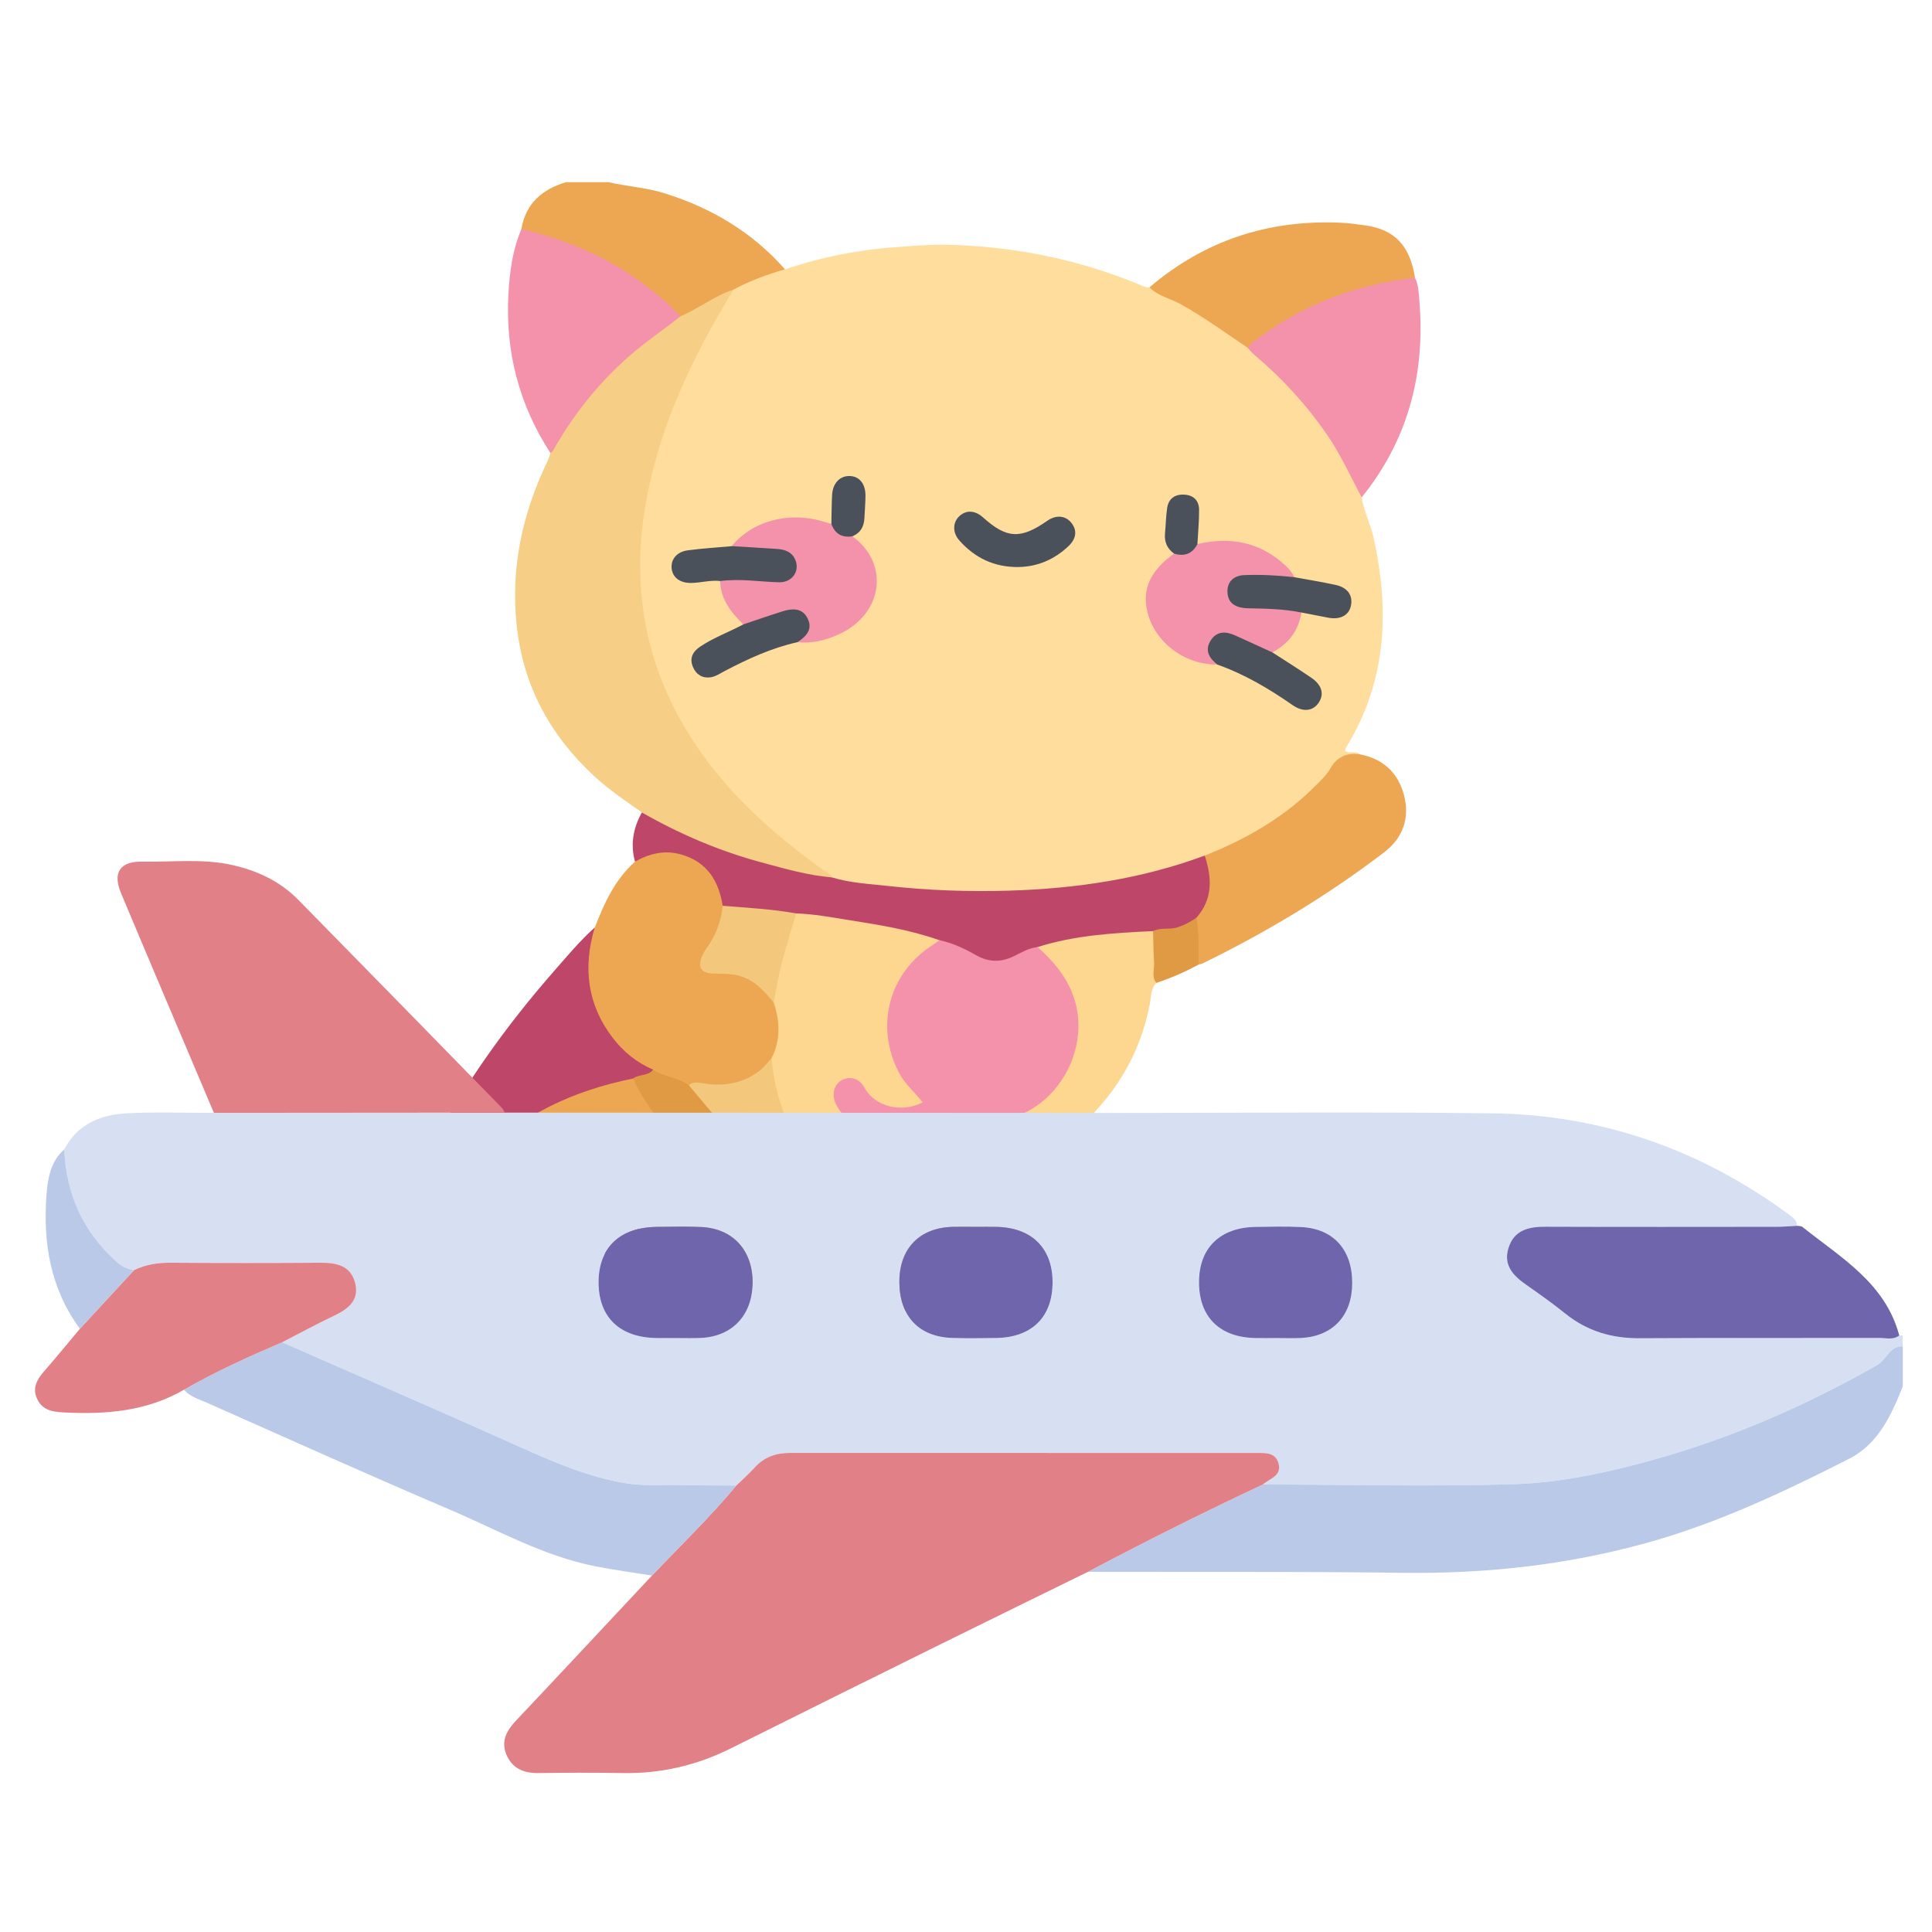 <?xml version="1.0" encoding="utf-8"?>
<!-- Generator: Adobe Illustrator 24.0.0, SVG Export Plug-In . SVG Version: 6.00 Build 0)  -->
<svg version="1.1" xmlns="http://www.w3.org/2000/svg" xmlns:xlink="http://www.w3.org/1999/xlink" x="0px" y="0px"
	 viewBox="0 0 512 512" style="enable-background:new 0 0 512 512;" xml:space="preserve">
<style type="text/css">
	.st0{fill:#EDA753;}
	.st1{fill:#FFDD9C;}
	.st2{fill:#F6CE86;}
	.st3{fill:#FDD690;}
	.st4{fill:#BE4668;}
	.st5{fill:#F491AB;}
	.st6{fill:#DF9A43;}
	.st7{fill:#FCD79D;}
	.st8{fill:#4B515A;}
	.st9{fill:#F3C87C;}
	.st10{fill:#D7E0F2;}
	.st11{fill:#B9C9E7;}
	.st12{fill:#E28087;}
	.st13{fill:#6E65AD;}
</style>
<g id="Layer_1">
	<path class="st0" d="M138.17,60.7c1.14-6.8,5.52-10.52,11.82-12.42c3.75,0,7.5,0,11.25,0c4.94,1.13,10.03,1.42,14.9,2.95
		c12.44,3.89,23.24,10.32,31.91,20.15c-0.77,1.2-2.1,1.38-3.29,1.77c-3.46,1.13-6.76,2.66-10.07,4.16
		c-4.13,1.39-7.59,4.09-11.51,5.89c-0.96,0.44-1.81,1.25-3,0.93c-2.87-2.08-5.36-4.61-8.14-6.8c-9.18-7.25-19.52-12.13-30.81-15.06
		C140.12,61.96,138.86,61.87,138.17,60.7z"/>
	<path class="st1" d="M194.42,76.71c4.34-2.3,8.92-4,13.64-5.34c9.73-3.29,19.72-5.24,29.97-5.92c4.12-0.28,8.23-0.67,12.39-0.59
		c17.79,0.34,34.94,3.71,51.4,10.51c0.91,0.38,1.78,0.87,2.81,0.78c8.73,3.12,16.28,8.28,23.73,13.63c0.88,0.63,1.77,1.26,2.61,1.94
		c6.63,5.72,12.98,11.74,18.22,18.8c3.87,5.21,7.46,10.62,10.15,16.57c0.69,1.53,1.34,3.04,1.53,4.72
		c0.53,3.62,2.28,6.87,3.08,10.44c4.35,19.41,3.59,38.12-7.08,55.6c-0.2,0.32-0.29,0.71-0.45,1.11c1.21,0.94,2.82-0.16,3.89,0.93
		c-0.07,0.07-0.13,0.21-0.2,0.21c-4.77,0-6.58,3.9-9.25,6.82c-7.05,7.72-15.54,13.5-25.07,17.75c-2.24,1-4.4,2.19-6.74,2.98
		c-14,5.17-28.48,7.8-43.36,8.82c-8.3,0.57-16.58,0.62-24.85,0.37c-9.06-0.27-18.1-1.27-27.08-2.62c-1.07-0.16-2.14-0.39-3.1-0.93
		c-8.87-6.09-17.34-12.71-24.79-20.5c-13.76-14.37-23.37-30.94-26.15-50.96c-1.99-14.3-0.23-28.28,3.89-42.02
		c4.31-14.35,10.75-27.72,18.37-40.57C192.62,78.18,193.43,77.38,194.42,76.71z"/>
	<path class="st2" d="M194.42,76.71c-11.06,18.07-20.1,37.02-23.53,58.1c-3.95,24.32,1.45,46.54,16.22,66.44
		c8.78,11.83,19.76,21.26,31.65,29.74c0.63,0.45,1.44,0.7,1.73,1.53c-0.91,0.88-2.01,0.65-3.06,0.46
		c-15.18-2.81-29.79-7.32-43.44-14.65c-1.44-0.77-3.1-1.37-3.88-3.03c-4.35-3.04-8.74-6.01-12.65-9.63
		c-11.71-10.84-18.85-23.96-20.54-40c-1.63-15.44,1.6-29.88,8.3-43.71c0.29-0.61,0.44-1.29,0.66-1.93c1.98-5.36,5.5-9.74,8.93-14.18
		c6.45-8.35,14.41-15.07,23.1-20.95c0.73-0.49,1.44-1.05,2.39-1.07C185.16,81.78,189.36,78.4,194.42,76.71z"/>
	<path class="st3" d="M306.44,260.49c-1.52,1.54-1.36,3.66-1.71,5.53c-2.64,13.81-9.69,25.05-20.26,34.01
		c-3.14,2.66-5.6,4.97-4.8,9.36c0.08,0.42-0.27,0.91-0.42,1.37c-1.53-1.27-0.46-3.17-1.18-4.92c-9.47,6.06-19.84,9.42-30.85,10.94
		c-7.04,0.16-14.09,0.61-21.04-0.98c-1.94-0.42-3.93-0.66-5.71-1.64c-10.51-8.87-15.6-20.41-16.63-33.93
		c2.13-4.77,1.88-9.62,0.49-14.52c1.07-7.51,2.83-14.85,5.52-21.95c0.28-0.73,0.52-1.49,1.14-2.03c1.73-0.95,3.48-0.2,5.19,0.01
		c9.85,1.21,19.63,2.8,29.24,5.32c1.23,0.32,2.51,0.56,3.41,1.59c0.62,1.76-0.94,2.2-1.88,2.85c-3.32,2.27-5.98,5.12-7.98,8.59
		c-5,8.66-3.86,21.61,3.89,28.97c0.9,0.85,2.3,1.75,1.84,3.13c-0.47,1.43-2.12,1.67-3.47,1.89c-4.97,0.79-9.19-0.44-12.2-4.73
		c-0.45-0.65-0.89-1.31-1.52-1.8c-1.2-0.92-2.52-1.11-3.89-0.45c-1.31,0.64-1.69,1.85-1.7,3.21c-0.01,1.35,0.56,2.49,1.32,3.54
		c4.17,5.81,9.91,8.26,16.92,7.68c3.66-0.3,7.27-1.18,10.27-3.42c2.39-1.78,4.87-2.12,7.76-1.79c7.64,0.87,14.19-1.67,19.61-7.03
		c9.92-9.82,9.47-25.99-0.86-35.41c-0.99-0.91-2.69-1.58-1.71-3.5c4.17-2.31,8.87-2.41,13.4-3.19c4.26-0.73,8.61-0.73,12.91-1.23
		c1.53-0.18,3.17-0.37,4.51,0.79C307.26,251.29,306.69,255.89,306.44,260.49z"/>
	<path class="st0" d="M205.06,265.71c1.65,4.99,1.83,9.92-0.59,14.75c-1.52,4.33-5.19,6.04-9.16,7.02
		c-2.92,0.72-5.97,1.28-9.05,0.48c-1.15-0.3-2.35-0.1-3.53-0.02c-3.49-0.96-6.83-2.34-10.15-3.78
		c-12.81-6.53-19.64-20.26-16.83-33.79c0.34-1.65,0.87-3.21,1.88-4.59c2.52-6.45,5.33-12.72,10.68-17.44
		c3.64-4.04,8.32-3.77,12.82-2.48c6.94,1.98,10.27,7.19,11.07,14.17c-0.3,3.67-1.26,7.12-3.4,10.2c-0.78,1.12-1.56,2.28-2.01,3.59
		c-0.68,1.98-0.05,3.01,2.01,3.31c1.17,0.17,2.36-0.01,3.53,0.11C198.03,257.84,202.66,260.11,205.06,265.71z"/>
	<path class="st4" d="M191.52,240.04c-1.06-6.71-4.24-11.72-11.14-13.63c-4.3-1.19-8.3-0.21-12.09,1.94
		c-1.28-4.61-0.48-8.93,1.81-13.04c10.02,5.73,20.56,10.23,31.71,13.24c6.15,1.66,12.28,3.43,18.67,3.98
		c4.83,1.47,9.88,1.71,14.84,2.26c10.68,1.18,21.42,1.57,32.17,1.24c17.71-0.55,35.06-3.09,51.76-9.29
		c2.95,3.63,2.84,10.74-0.24,15.08c-0.45,0.64-0.97,1.22-1.53,1.77c-3.47,2.93-7.45,3.95-11.91,3.16
		c-10.33,0.49-20.64,1.07-30.6,4.23c-3.14,2.02-6.48,3.57-10.14,4.36c-0.98,0.21-1.99,0.2-2.9-0.16c-4.43-1.76-8.8-3.65-12.95-6.01
		c-7.88-2.79-16.1-4.09-24.31-5.39c-4.53-0.72-9.06-1.57-13.67-1.71c-0.38,0.1,0.14,0.13-0.25,0.14
		c-6.35,0.18-12.62-0.53-18.84-1.75C191.76,240.42,191.65,240.19,191.52,240.04z"/>
	<path class="st0" d="M317.06,243.22c4.4-5.01,4.14-10.64,2.2-16.49c11.07-4.36,21.2-10.22,29.63-18.75
		c1.31-1.32,2.72-2.65,3.61-4.24c1.78-3.17,4.35-4.3,7.8-3.85c6.12,1.15,10.13,4.75,11.74,10.7c1.66,6.15-0.25,11.48-5.2,15.26
		c-15.01,11.46-31.12,21.15-48.08,29.44c-0.35,0.17-0.74,0.23-1.12,0.34c-0.55-0.48-0.84-1.14-0.79-1.81
		C317.16,250.29,315.66,246.73,317.06,243.22z"/>
	<path class="st5" d="M180.29,83.84c-4.19,3.4-8.71,6.36-12.81,9.9c-8.22,7.09-14.97,15.33-20.37,24.71
		c-0.34,0.6-0.58,1.26-1.24,1.6c-8.36-12.84-11.99-26.99-11.13-42.2c0.33-5.81,1.1-11.67,3.44-17.14c12.53,2.94,24.11,7.93,34.24,16
		C175.19,78.9,177.94,81.15,180.29,83.84z"/>
	<path class="st5" d="M360.86,131.81c-3-5.61-5.59-11.42-9.24-16.7c-5.47-7.91-11.86-14.91-19.21-21.08
		c-0.67-0.56-1.22-1.27-1.82-1.91c-0.19-1.48,0.97-2.03,1.89-2.72c11.83-8.8,25.05-14.19,39.67-16.15c0.97-0.13,1.95-0.35,2.82,0.34
		c1,2,1.02,4.23,1.19,6.33C377.72,99.16,373.12,116.63,360.86,131.81z"/>
	<path class="st4" d="M157.62,245.78c-3.15,10.51-2.04,20.37,4.74,29.23c2.83,3.7,6.37,6.61,10.72,8.44
		c-0.8,2.66-3.44,1.94-5.2,2.86c-6.81,2-13.72,3.63-20.18,6.72c-6.29,3-11.99,6.8-16.99,11.65c-1.07,1.03-2.33,1.83-3.33,2.93
		c-1.19,1.56-2.57,2.96-3.94,4.35c-2.55,2.58-3.95,5.57-3.22,9.29c0.15,0.77,0.25,1.56-0.4,2.2c-10.13-4.07-10.79-9.56-6.19-18.32
		c9.13-17.39,20.41-33.2,33.32-47.92C150.39,253.3,153.72,249.28,157.62,245.78z"/>
	<path class="st0" d="M374.98,73.59c-15.64,1.81-29.89,7.12-42.45,16.74c-0.7,0.53-1.3,1.19-1.94,1.79
		c-5.78-3.89-11.41-7.98-17.51-11.41c-2.8-1.58-6.11-2.18-8.46-4.56c14.53-12.39,31.4-17.93,50.4-17.14
		c2.26,0.09,4.51,0.4,6.75,0.71C369.59,60.79,373.7,65.14,374.98,73.59z"/>
	<path class="st0" d="M210.23,332.65c-7.37,6.28-15.08,12.08-23.68,16.61c-9.69,5.11-20.49-0.29-22.12-11.04
		c-0.29-1.91,0.42-3.71,0.34-5.58c-0.34-2.07,0.93-3.55,2.04-4.98c1.5-1.94,3.31-3.65,5.5-4.83c5.21-2.8,10.01-6.18,14.6-9.91
		c0.83-0.68,1.71-1.34,2.85-1.43c3.25,0.79,5.58,3.22,8.39,4.79c5.08,2.85,10.35,5.19,15.88,7c1.19,0.39,2.52,0.61,3.16,1.94
		C216.03,328.78,213.14,330.73,210.23,332.65z"/>
	<path class="st4" d="M189.55,311.8c-5.33,4.32-10.81,8.43-16.9,11.66c-3.79,2.01-6.31,5.2-7.87,9.18
		c-10.96-0.75-21.8-2.26-32.48-4.87c-0.25-0.69,0.18-1.13,0.62-1.5c2.82-2.31,5.2-5.03,7.46-7.87c9-9.15,20.6-13,32.61-16
		c1.72-0.43,3.37-1.07,5.11-1.42c4.21-0.93,7.83-3.45,12.01-4.49c3.42,1.05,5.54,3.67,7.62,6.34
		C195.76,306.51,193.34,309.78,189.55,311.8z"/>
	<path class="st0" d="M277.81,319c-2.75,11.95-9.18,21.61-18.56,29.31c-5.24,4.3-12.17,4.32-17.54,0.52
		c-5.23-3.7-7.37-10.14-5.47-16.43c0.17-0.56,0.33-1.13,0.49-1.7c-0.02-1.81,0.94-2.89,2.58-3.47c9.11,0,18-1.37,26.66-4.22
		c2.71-0.89,5.34-1.97,7.93-3.17C275.12,319.27,276.34,318.5,277.81,319z"/>
	<path class="st6" d="M277.81,319c-7.88,3.76-16.03,6.61-24.7,8.02c-4.76,0.77-9.52,0.93-14.31,0.85c-0.19-0.52-0.06-1.02,0.3-1.35
		c3.39-3.14,5.89-7.01,8.79-10.55c6.03-1.26,12.12-2.25,17.85-4.65c4.52-1.9,8.86-4.15,13.51-7.08c0,2.49,0,4.51,0,6.53
		C279.1,313.56,278.69,316.32,277.81,319z"/>
	<path class="st4" d="M247.89,315.96c-1.35,3.76-3.99,6.59-6.78,9.31c-0.83,0.81-1.54,1.72-2.31,2.59
		c-0.69,0.95-1.39,1.89-2.08,2.83c-8.83,0.66-17.6,2.14-26.5,1.95c2.23-2.4,4.45-4.79,6.68-7.19c2.39-3.99,5.31-7.53,8.84-10.57
		C233.07,316.46,240.48,316.14,247.89,315.96z"/>
	<path class="st7" d="M140.6,319.12c-2.36,3.27-5.2,6.09-8.3,8.65c-5.27,1.79-9.13-0.52-12.48-4.3c-2.43-7.54,2.64-11.79,7.16-16.28
		c0.37-0.15,0.77-0.24,1.13-0.06C133.61,309.73,138.13,313.37,140.6,319.12z"/>
	<path class="st6" d="M317.06,243.22c0.76,4.11,0.53,8.26,0.58,12.4c-3.59,1.96-7.32,3.58-11.2,4.86c-1.33-1.64-0.47-3.54-0.59-5.31
		c-0.19-2.8-0.19-5.62-0.27-8.43c2.08-1.03,4.42-0.3,6.59-1.02C313.96,245.12,315.52,244.24,317.06,243.22z"/>
	<path class="st5" d="M225.87,142.13c10.01,7.21,8.15,20.69-3.64,26c-3.42,1.54-7.05,2.48-10.88,2.05c0.08-0.75,0.66-1.17,1.13-1.67
		c1.21-1.27,1.63-2.7,0.72-4.28c-1.01-1.77-2.66-2.28-4.55-1.83c-2.96,0.71-5.78,1.88-8.68,2.79c-0.96,0.3-1.92,1.17-3.01,0.28
		c-3.2-3.22-6.03-6.63-6.1-11.5c0.71-1.32,2.01-1.05,3.13-1.07c3.04-0.05,6.09-0.18,9.12,0.38c1.16,0.22,2.35,0.22,3.53,0.09
		c1.87-0.19,3.23-1.03,3.32-3.07c0.1-2.11-1.14-3.39-3.08-3.71c-3-0.49-6.02-0.89-9.08-0.95c-1.33-0.02-2.79,0.29-3.86-0.92
		c5.28-6.54,14.89-9.21,23.83-6.62c0.85,0.25,1.7,0.49,2.54,0.74C221.91,140.38,223.84,141.34,225.87,142.13z"/>
	<path class="st5" d="M317.33,144.18c8.88-2.05,16.85-0.49,23.6,5.95c0.86,0.83,1.55,1.76,2.07,2.82c-0.74,1-1.77,0.62-2.71,0.55
		c-3.34-0.23-6.68-0.14-10.02-0.09c-1.9,0.03-3.6,0.58-3.89,2.8c-0.29,2.31,1.19,3.41,3.17,3.93c2.8,0.74,5.68,0.2,8.51,0.45
		c2.35,0.21,4.92-0.31,6.83,1.71c-0.75,4.85-3.42,8.29-7.69,10.58c-1.29,0.54-2.28-0.3-3.3-0.81c-2.3-1.13-4.62-2.2-7.02-3.09
		c-1.9-0.71-3.64-0.79-5.08,0.96c-1.41,1.72-0.88,3.26,0.32,4.79c0.31,0.39,0.51,0.84,0.48,1.36c-9.33,0.2-18.08-7.05-18.91-16.22
		c-0.53-5.84,2.98-9.9,7.45-13.18C313.35,146.22,315.48,145.53,317.33,144.18z"/>
	<path class="st8" d="M269.8,150.27c-6.29,0.04-11.47-2.39-15.6-7.09c-1.79-2.04-1.74-4.73,0.01-6.37c1.84-1.72,4.19-1.6,6.33,0.33
		c6.23,5.61,9.94,5.81,16.99,0.88c2.31-1.61,4.79-1.43,6.34,0.47c1.64,2.01,1.42,4.25-0.75,6.28
		C279.39,148.28,274.97,150.2,269.8,150.27z"/>
	<path class="st8" d="M196.97,165.48c3.52-1.18,7.02-2.41,10.56-3.51c3.34-1.03,5.41-0.34,6.53,2c1.13,2.34,0.29,4.25-2.71,6.21
		c-6.85,1.53-13.16,4.42-19.33,7.67c-1.21,0.64-2.44,1.48-3.74,1.65c-2.11,0.28-3.8-0.7-4.66-2.79c-0.96-2.32,0-4.03,1.87-5.3
		C189.07,168.98,193.18,167.52,196.97,165.48z"/>
	<path class="st8" d="M193.95,144.74c4.02,0.24,8.04,0.46,12.05,0.74c2.19,0.15,4.08,0.91,4.87,3.17c1.03,2.93-1.09,5.75-4.42,5.66
		c-5.19-0.14-10.37-1.02-15.58-0.33c-2.57-0.31-5.07,0.46-7.62,0.51c-3,0.06-5.04-1.41-5.26-3.92c-0.21-2.36,1.35-4.32,4.24-4.72
		C186.11,145.32,190.04,145.1,193.95,144.74z"/>
	<path class="st8" d="M322.61,176.12c-2.11-1.69-3.43-3.7-1.79-6.34c1.6-2.57,3.99-2.52,6.48-1.4c3.31,1.49,6.6,3.01,9.9,4.51
		c3.46,2.25,6.97,4.43,10.37,6.76c2.77,1.91,3.39,4.31,1.93,6.52c-1.53,2.31-4.17,2.63-6.97,0.68
		C336.3,182.51,329.8,178.67,322.61,176.12z"/>
	<path class="st8" d="M344.89,162.32c-4.65-0.94-9.37-1.03-14.09-1.12c-3.57-0.07-5.31-1.47-5.5-4.09c-0.2-2.74,1.46-4.58,4.45-4.7
		c4.43-0.18,8.85,0.07,13.25,0.55c3.65,0.67,7.32,1.26,10.95,2.05c3.27,0.71,4.7,2.9,4.01,5.73c-0.58,2.37-2.85,3.52-5.88,2.97
		C349.68,163.25,347.29,162.78,344.89,162.32z"/>
	<path class="st8" d="M225.87,142.13c-2.74,0.41-4.6-0.66-5.55-3.27c0.06-2.55,0.06-5.1,0.19-7.65c0.16-3.13,2.03-5.11,4.63-5.06
		c2.6,0.05,4.25,2.06,4.22,5.28c-0.02,1.96-0.2,3.92-0.28,5.88C228.97,139.56,228.04,141.26,225.87,142.13z"/>
	<path class="st8" d="M317.33,144.18c-1.35,2.6-3.44,3.36-6.19,2.53c-1.84-1.31-2.61-3.1-2.4-5.35c0.21-2.25,0.24-4.52,0.57-6.74
		c0.38-2.54,2.11-3.69,4.61-3.53c2.43,0.15,3.84,1.62,3.85,4C317.79,138.12,317.49,141.15,317.33,144.18z"/>
	<path class="st5" d="M248.99,249.17c3.48,0.72,6.66,2.25,9.71,3.98c3.36,1.9,6.59,1.92,10.03,0.23c1.99-0.98,3.95-2.16,6.25-2.4
		c4.38,3.91,8.02,8.24,9.81,14.05c3.76,12.19-3.41,26.58-15.46,30.78c-4.49,1.56-9.03,1.8-13.64,1.16
		c-1.29-0.18-2.09-0.04-3.15,0.73c-8.08,5.87-17.99,6.3-25.43,1.24c-2.33-1.59-4.13-3.66-5.47-6.12c-1.29-2.38-0.77-5.13,1.11-6.36
		c2.12-1.39,4.89-0.89,6.3,1.71c2.93,5.41,10.28,6.76,15.45,3.95c-1.99-2.64-4.61-4.69-6.18-7.68c-6.53-12.4-2.84-26.65,9-34.09
		C247.89,249.98,248.43,249.56,248.99,249.17z"/>
	<path class="st9" d="M197.6,302.94c-2.44-2.05-4.89-4.1-7.33-6.15c-3.48-2.3-6.24-5.22-7.74-9.19c1.31-1.12,2.84-0.64,4.23-0.44
		c5.28,0.78,10.17-0.1,14.46-3.34c1.23-0.93,2.16-2.23,3.23-3.36c1.21,13.05,6.35,24.18,16.05,33.11c-0.55,0.65-1.25,0.48-1.91,0.29
		c-7.17-2.08-13.75-5.36-19.91-9.55C198.2,303.97,197.84,303.49,197.6,302.94z"/>
	<path class="st9" d="M191.52,240.04c6.51,0.54,13.05,0.87,19.49,2.03c-1.78,5.94-3.7,11.84-4.9,17.94c-0.38,1.9-0.71,3.8-1.06,5.7
		c-2.85-3.56-5.95-6.79-10.77-7.46c-1.83-0.26-3.7-0.19-5.56-0.27c-2.83-0.13-3.85-1.65-2.78-4.27c0.36-0.9,0.84-1.77,1.41-2.57
		C189.73,247.8,191.13,244.11,191.52,240.04z"/>
	<path class="st6" d="M197.6,302.94c6.85,4.33,13.9,8.24,21.77,10.42c0.37,0.1,0.76,0.15,1.14,0.22c1.74,0.44,3.49,0.88,5.23,1.32
		c-2.77,3.67-5.55,7.33-8.84,10.57c-2.74-2.01-6.15-2.36-9.2-3.61c-6.47-2.64-12.24-6.46-18.16-10.05
		C192.24,308.85,194.92,305.89,197.6,302.94z"/>
	<path class="st6" d="M182.54,287.6c2.58,3.06,5.16,6.13,7.74,9.19c-3.89,1.79-7.73,3.74-11.9,4.85
		c-4.84-4.01-8.01-9.27-10.87-14.74c-0.19-0.37-0.03-0.76,0.25-1.07c1.57-1.24,3.99-0.59,5.32-2.36
		C176,285.37,179.68,285.55,182.54,287.6z"/>
	<path class="st0" d="M167.76,285.82c2.15,4.8,5.2,9.02,8.6,12.99c0.77,0.89,1.51,1.77,2.02,2.82c-4.82,1.38-9.61,2.88-14.46,4.12
		c-9.03,2.3-16.54,7.17-23.32,13.36c-3.65-4.99-7.79-9.42-13.62-11.93C138.05,295.25,152.11,289.02,167.76,285.82z"/>
</g>
<g id="Layer_2">
	<path class="st10" d="M17.03,304.6c3.48-6.68,9.57-9.2,16.52-9.56c7.69-0.4,15.42-0.11,23.14-0.12
		c25.69-0.02,51.39-0.04,77.08-0.06c53.42,0.03,106.84,0.06,160.25,0.08c33.79,0.01,67.58-0.32,101.37,0.1
		c29.04,0.36,55.32,9.59,78.74,26.85c1.1,0.81,2.07,1.5,2.1,2.97c-1.76,0.09-3.52,0.26-5.28,0.26c-20.42,0.02-40.84,0.05-61.27-0.02
		c-4.53-0.02-8.46,0.82-9.95,5.71c-1.36,4.48,1.23,7.24,4.62,9.61c3.56,2.48,7.11,5,10.48,7.72c5.78,4.65,12.3,6.56,19.68,6.52
		c21.23-0.12,42.45-0.03,63.68-0.07c1.71,0,3.55,0.56,5.12-0.67c0.31,0,0.62,0.01,0.93,0c0,0.97,0,1.93,0,2.9
		c-3.56-0.15-4.32,3.54-6.85,4.98c-18.64,10.6-38.13,19.16-58.78,24.94c-12.35,3.46-24.98,6.22-37.74,6.61
		c-22.05,0.66-44.13,0.11-66.2,0.06c1.78-1.6,5.12-2.22,4.09-5.68c-0.81-2.74-3.26-2.67-5.56-2.67
		c-41.28,0.01-82.56,0.01-123.84-0.01c-3.73,0-6.89,1.09-9.45,3.92c-1.49,1.66-3.19,3.14-4.8,4.7c-4.5-0.04-9.01,0.02-13.51-0.13
		c-5.28-0.17-10.57,0.39-15.86-0.49c-10.08-1.67-19.27-5.68-28.51-9.83c-20.76-9.33-41.66-18.36-62.51-27.51
		c4.57-2.34,9.08-4.8,13.72-6.99c3.81-1.81,6.88-4.14,5.64-8.8c-1.2-4.53-4.98-5.3-9.17-5.28c-13.2,0.08-26.4,0.08-39.6,0
		c-3.45-0.02-6.72,0.47-9.82,1.97c-1.79-0.25-3.32-1.05-4.65-2.24C21.98,326.43,17.53,316.43,17.03,304.6z M179.02,354.59
		c2.25,0,4.51,0.09,6.76-0.02c8.29-0.41,13.55-6.01,13.67-14.45c0.12-8.7-5.15-14.56-13.63-14.95c-3.86-0.18-7.73-0.07-11.59-0.04
		c-9.99,0.07-15.73,5.58-15.6,14.96c0.12,9.18,5.75,14.44,15.56,14.51C175.8,354.62,177.41,354.61,179.02,354.59z M258.64,325.13
		c-2.09,0-4.19-0.06-6.28,0.01c-8.68,0.27-13.97,5.73-14.02,14.43c-0.05,9.13,5.03,14.68,13.91,15.01
		c3.86,0.14,7.72,0.06,11.59,0.02c9.64-0.11,15.15-5.57,15.1-14.91c-0.05-9.01-5.59-14.4-14.99-14.55
		C262.18,325.11,260.41,325.13,258.64,325.13z M338.1,354.6c2.25,0,4.51,0.11,6.76-0.02c8.39-0.48,13.44-5.94,13.48-14.48
		c0.05-8.87-4.95-14.49-13.5-14.92c-4.01-0.2-8.04-0.09-12.07-0.04c-9.4,0.12-14.96,5.51-15.03,14.5
		c-0.07,9.34,5.45,14.83,15.04,14.96C334.56,354.63,336.33,354.61,338.1,354.6z"/>
	<path class="st11" d="M334.69,393.4c22.07,0.04,44.15,0.6,66.2-0.06c12.75-0.38,25.39-3.15,37.74-6.61
		c20.65-5.79,40.14-14.34,58.78-24.94c2.53-1.44,3.29-5.13,6.85-4.98c0,3.54,0,7.09,0,10.63c-3.1,7.64-6.44,15.2-14.3,19.19
		c-17.49,8.88-35.19,17.24-54.25,22.44c-20.91,5.71-42.12,8.02-63.76,7.74c-27.86-0.36-55.73-0.21-83.6-0.27
		C303.6,408.44,319.05,400.73,334.69,393.4z"/>
	<path class="st12" d="M334.69,393.4c-15.64,7.33-31.09,15.04-46.35,23.14c-12.83,6.3-25.67,12.57-38.48,18.9
		c-18.73,9.26-37.44,18.54-56.13,27.87c-9.09,4.54-18.65,6.77-28.82,6.57c-7.4-0.14-14.8-0.1-22.19,0c-3.92,0.05-7-1.19-8.54-4.95
		c-1.48-3.63,0.15-6.4,2.67-9.06c12.03-12.73,23.97-25.55,35.94-38.34c7.5-7.91,15.38-15.46,22.35-23.87
		c1.61-1.56,3.31-3.04,4.8-4.7c2.55-2.84,5.71-3.93,9.45-3.92c41.28,0.02,82.56,0.01,123.84,0.01c2.3,0,4.75-0.07,5.56,2.67
		C339.81,391.18,336.47,391.8,334.69,393.4z"/>
	<path class="st12" d="M133.77,294.86c-25.69,0.02-51.39,0.04-77.08,0.06c-8.21-19.4-16.46-38.78-24.61-58.2
		c-2.29-5.46-0.3-8.49,5.6-8.37c7.86,0.15,15.78-0.87,23.59,0.83c6.75,1.47,12.85,4.28,17.73,9.23
		c18.06,18.37,36.05,36.8,54.05,55.23C133.38,293.96,133.54,294.45,133.77,294.86z"/>
	<path class="st11" d="M195.13,393.67c-6.97,8.41-14.85,15.96-22.35,23.87c-5.01-0.81-10.05-1.48-15.02-2.46
		c-13.7-2.69-25.82-9.58-38.47-14.98c-21.54-9.19-42.91-18.8-64.31-28.3c-2.16-0.96-4.57-1.6-6.22-3.51
		c8.37-4.82,17.14-8.78,26-12.57c20.84,9.15,41.74,18.18,62.51,27.51c9.23,4.15,18.42,8.16,28.51,9.83
		c5.29,0.87,10.57,0.31,15.86,0.49C186.13,393.69,190.63,393.64,195.13,393.67z"/>
	<path class="st13" d="M503.32,353.91c-1.57,1.24-3.41,0.67-5.12,0.67c-21.23,0.04-42.45-0.05-63.68,0.07
		c-7.38,0.04-13.9-1.87-19.68-6.52c-3.38-2.72-6.93-5.23-10.48-7.72c-3.39-2.37-5.98-5.13-4.62-9.61c1.49-4.89,5.42-5.73,9.95-5.71
		c20.42,0.07,40.84,0.04,61.27,0.02c1.76,0,3.52-0.17,5.28-0.26c0.47,0.09,1.07,0.02,1.4,0.28
		C487.82,333.28,499.63,339.98,503.32,353.91z"/>
	<path class="st12" d="M74.76,355.72c-8.86,3.79-17.64,7.76-26,12.57c-9.96,5.78-20.81,6.6-31.99,6.01
		c-2.92-0.15-5.45-0.59-6.85-3.41c-1.43-2.87-0.24-5.18,1.69-7.39c3.26-3.73,6.39-7.57,9.57-11.37c4.78-5.17,9.55-10.35,14.33-15.52
		c3.1-1.51,6.37-2,9.82-1.97c13.2,0.09,26.4,0.09,39.6,0c4.2-0.03,7.97,0.74,9.17,5.28c1.24,4.66-1.83,7-5.64,8.8
		C83.84,350.92,79.32,353.37,74.76,355.72z"/>
	<path class="st11" d="M35.51,336.61c-4.78,5.17-9.55,10.35-14.33,15.52c-7.82-10.59-9.81-22.7-8.86-35.43
		c0.33-4.39,1.07-8.88,4.71-12.11c0.5,11.83,4.95,21.83,13.83,29.77C32.2,335.56,33.73,336.36,35.51,336.61z"/>
	<path class="st13" d="M179.02,354.6c-1.61,0.01-3.22,0.02-4.83,0c-9.8-0.08-15.44-5.33-15.56-14.51
		c-0.12-9.38,5.61-14.89,15.6-14.96c3.86-0.03,7.74-0.14,11.59,0.04c8.48,0.39,13.74,6.26,13.63,14.95
		c-0.12,8.44-5.38,14.04-13.67,14.45C183.53,354.69,181.27,354.59,179.02,354.6z"/>
	<path class="st13" d="M258.64,325.13c1.77,0,3.54-0.03,5.31,0c9.39,0.15,14.94,5.54,14.99,14.55c0.05,9.34-5.46,14.8-15.1,14.91
		c-3.86,0.04-7.73,0.12-11.59-0.02c-8.87-0.33-13.95-5.88-13.91-15.01c0.05-8.7,5.33-14.15,14.02-14.43
		C254.45,325.08,256.54,325.13,258.64,325.13z"/>
	<path class="st13" d="M338.1,354.6c-1.77,0.01-3.54,0.03-5.31,0c-9.6-0.14-15.11-5.62-15.04-14.96c0.06-8.98,5.62-14.37,15.03-14.5
		c4.02-0.05,8.05-0.17,12.07,0.04c8.55,0.43,13.55,6.05,13.5,14.92c-0.05,8.54-5.09,14-13.48,14.48
		C342.61,354.7,340.35,354.6,338.1,354.6z"/>
</g>
<g id="Layer_3">
</g>
</svg>
